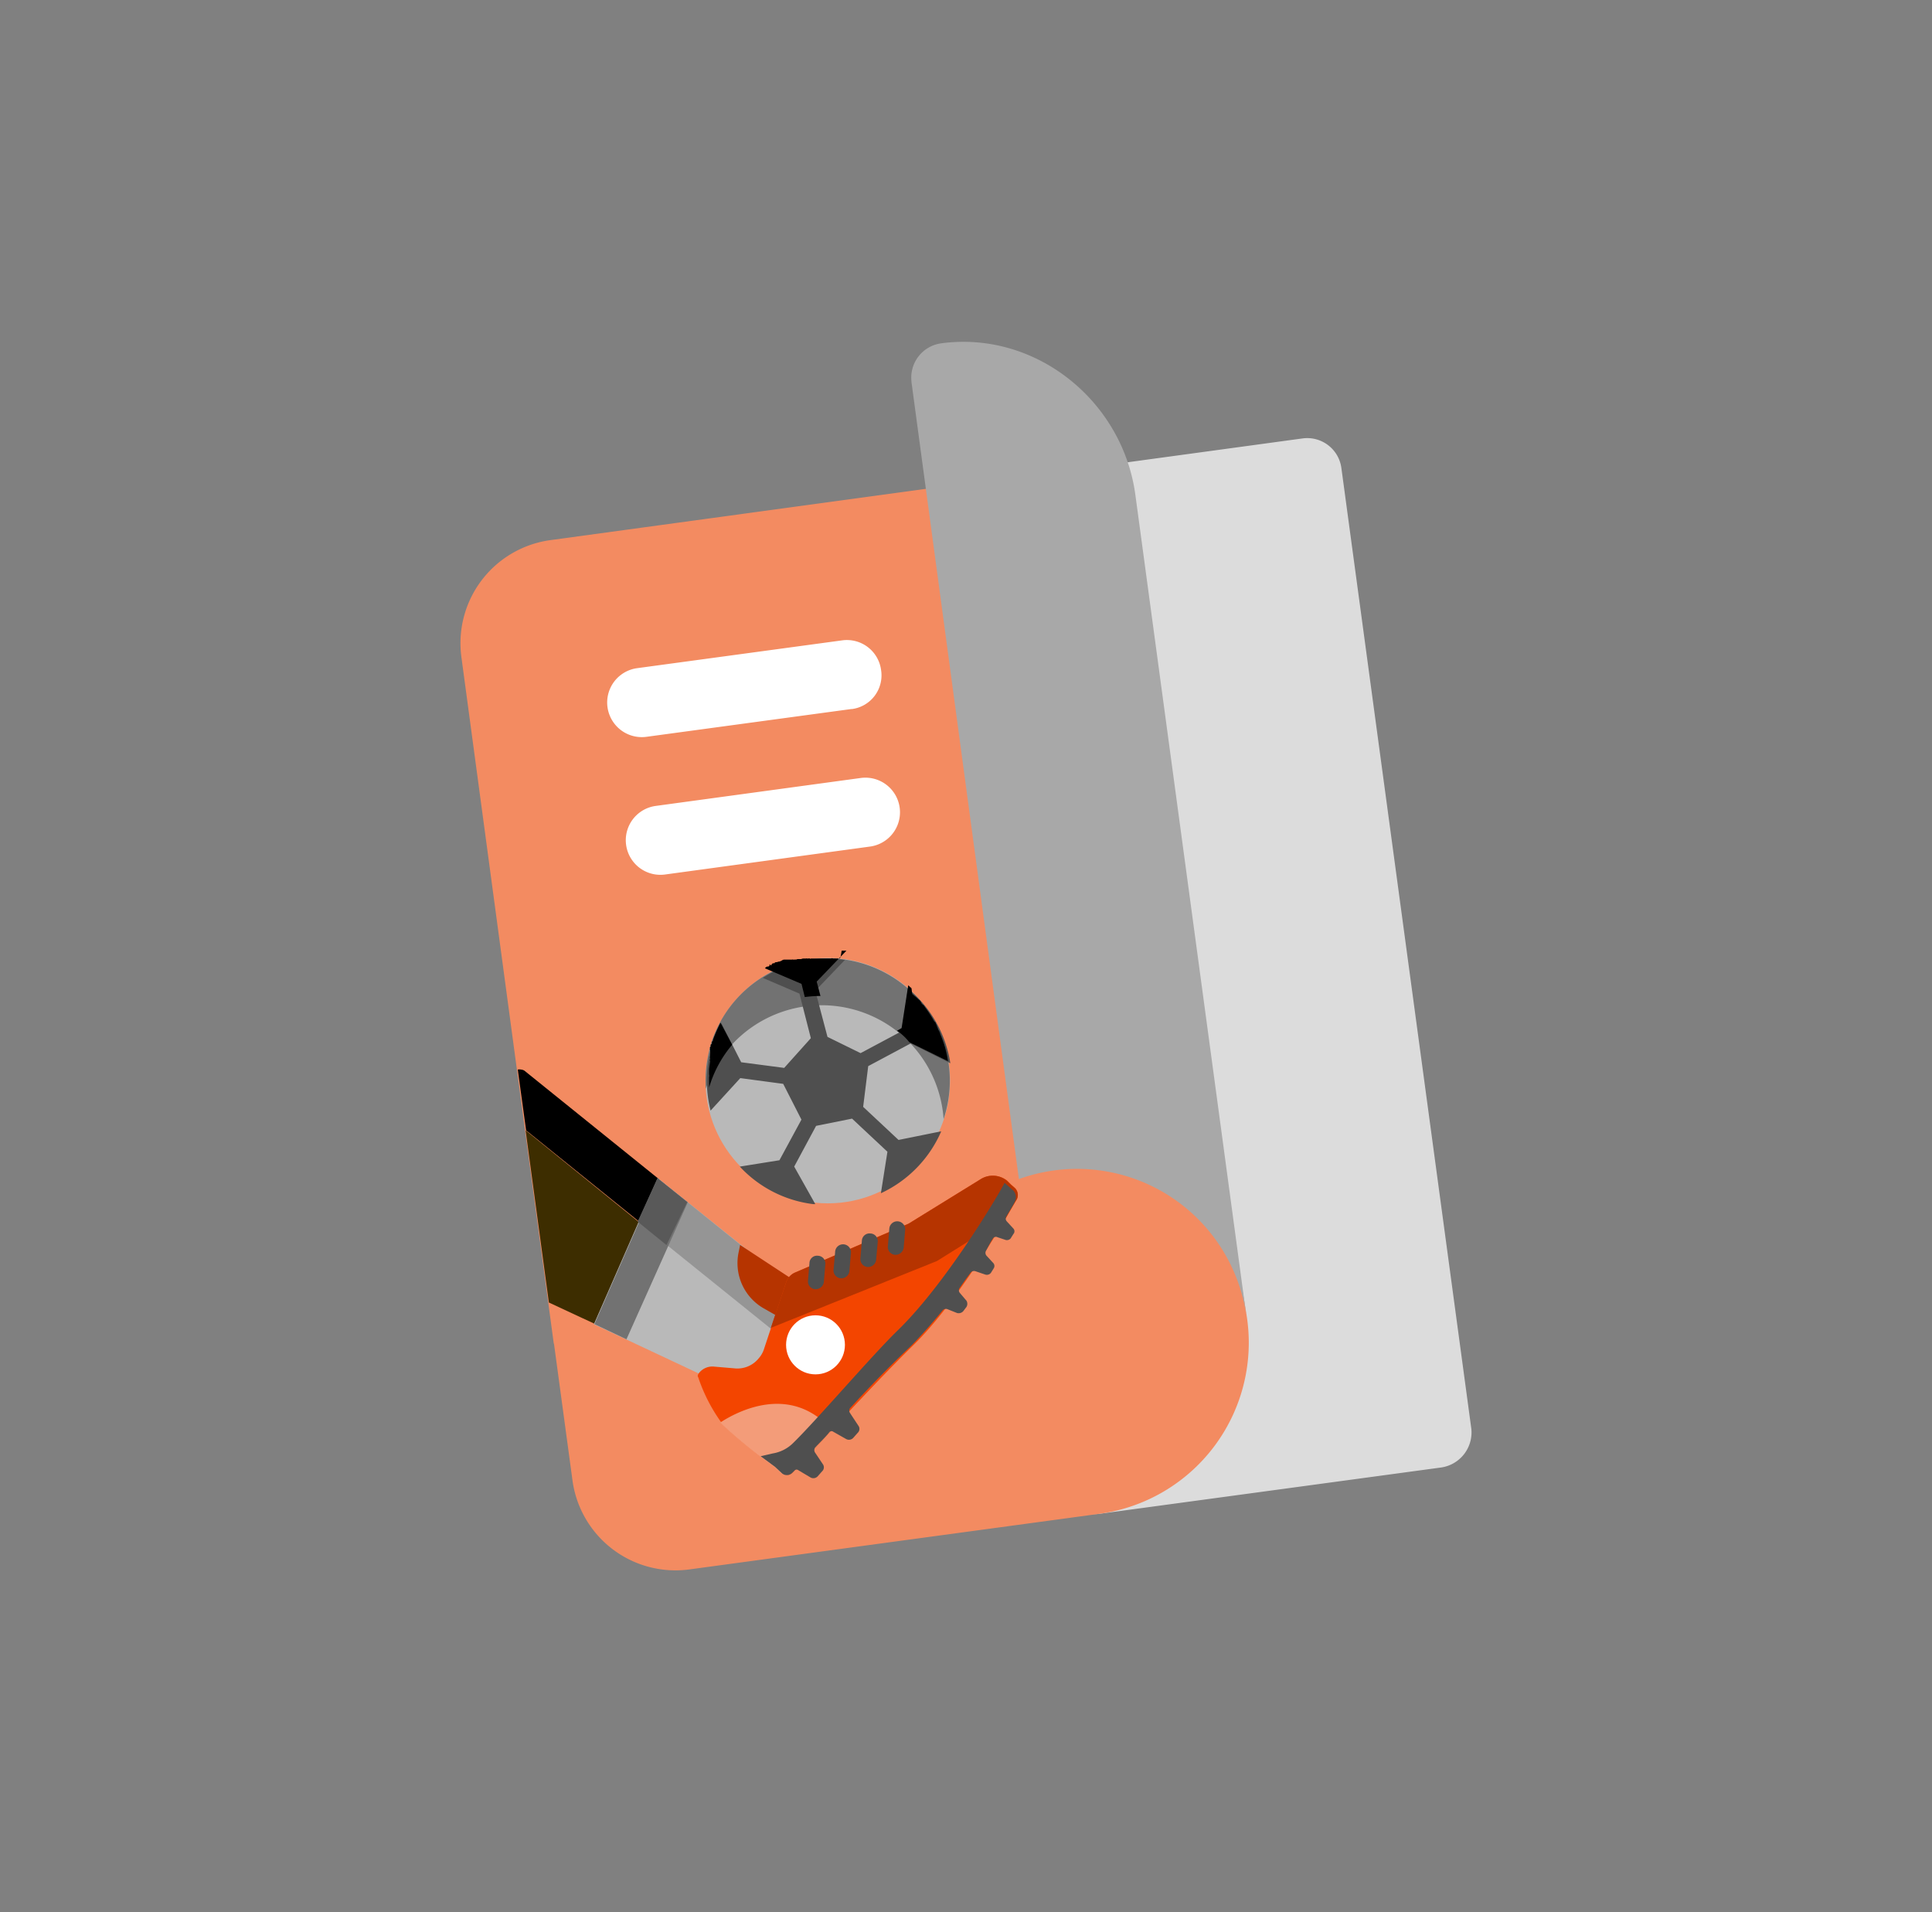 <svg xmlns="http://www.w3.org/2000/svg" width="195" height="193" viewBox="0 0 195 193">
  <rect x="0" y="0" width="195" height="193" fill="#808080" stroke="none"/>
  <title>mag-men</title>
  <g id="Layer_2" data-name="Layer 2">
    <g id="Group_359" data-name="Group 359">
      <rect width="195" height="193" style="fill: none"/>
      <g>
        <path id="Path_1350" data-name="Path 1350" d="M145.45,148.11,111,152.78a3.49,3.49,0,0,1-1-6.92,10.55,10.55,0,0,0,9-11.81L107.77,51a3.47,3.47,0,0,1,3-3.93h0l20.69-2.82a3.48,3.48,0,0,1,3.93,3h0l13.12,97A3.58,3.58,0,0,1,145.45,148.11Z" style="fill: #dcdcdc"/>
        <path d="M125.88,133.15c-.28-2-1.79-10.75-2.64-12.44a17.59,17.59,0,0,0-14.41-9.61l-.5-3.66v-.23l-7.46-55.35a3.48,3.48,0,0,0-3.92-3L55.57,54.51a10.5,10.5,0,0,0-9,11.81l9.31,69.19c0,.05.05.17.05.22l1.85,13.67a10.49,10.49,0,0,0,11.78,9L111,152.78A17.43,17.43,0,0,0,125.88,133.15Z" style="fill: #f38b61"/>
        <polygon points="55.4 131.46 60 133.6 69.64 134.44 67.9 126.11 53.05 114.08 55.4 131.46" style="fill: #3d2d00"/>
        <path d="M52.93,108.06a.72.72,0,0,0-.33-.11.78.78,0,0,0-.34,0l.84,6.13,14.86,12L66.5,119Z"/>
        <path id="Path_1352" data-name="Path 1352" d="M95,34.65a3.49,3.49,0,0,0-3,3.88v.06L102.84,119a17.26,17.26,0,0,1,23,14.12L114.61,50.06C113.38,40.5,104.57,33.36,95,34.65Z" style="fill: #a8a8a8"/>
        <g id="Group_307" data-name="Group 307">
          <path id="Path_1353" data-name="Path 1353" d="M86,71.55,65.28,74.36a3.49,3.49,0,0,1-1-6.92h0L85,64.63a3.48,3.48,0,0,1,3.93,3,3.43,3.43,0,0,1-3,3.94Z" style="fill: #fff"/>
          <path id="Path_1354" data-name="Path 1354" d="M87.82,85.44,67.13,88.26a3.49,3.49,0,0,1-.95-6.92h0l20.69-2.82a3.49,3.49,0,0,1,.95,6.92Z" style="fill: #fff"/>
        </g>
        <path id="Path_1504" data-name="Path 1504" d="M66.39,118.91l-6.45,14.74,10.54,4.95L75,141.19l7.51-9.68-3.14-2.19Z" style="fill: #b9b9b9"/>
        <path id="Path_1505" data-name="Path 1505" d="M66.39,118.91l-2,4.39,14.18,11.42.84.56,3-3.82-3.09-2.14Z" style="fill: #959595"/>
        <path id="Path_1506" data-name="Path 1506" d="M79.4,133.37,77,132a5.26,5.26,0,0,1-2.46-5.56l.16-.79,6,3.94Z" style="fill: #b63400"/>
        <path id="Path_1507" data-name="Path 1507" d="M99,119l-7.29,4.5-11.5,4.95a1.65,1.65,0,0,0-.84.9l-2.24,6.75a2.6,2.6,0,0,1-.56,1,2.76,2.76,0,0,1-2.47,1l-2-.17a1.72,1.72,0,0,0-1.57.67c-.06.11-.17.23-.06.4A17,17,0,0,0,73,143.83a50.51,50.51,0,0,0,5.21,4.22h0l.73.68a.77.77,0,0,0,1-.06c1.8-1.91,7.85-8.61,12.28-12.94s9.09-12.37,10.43-14.73a1,1,0,0,0-.17-1.07h0l-.45-.4-.39-.39A2.36,2.36,0,0,0,99,119Z" style="fill: #f34500"/>
        <path id="Path_1508" data-name="Path 1508" d="M99,119l-7.29,4.5-11.5,4.95a1.65,1.65,0,0,0-.84.9l-1.57,4.67,16.77-6.75,6.95-4.34c.45-.84.84-1.46,1.12-1.91a1,1,0,0,0-.17-1.07l-.45-.39-.39-.39A2.26,2.26,0,0,0,99,119Z" style="fill: #b63400"/>
        <path id="Path_1509" data-name="Path 1509" d="M83.94,144.34a5.65,5.65,0,0,0-1.29-1.24c-3.81-2.87-8.19-.67-9.92.45,0,.11.16.17.22.28a50.51,50.51,0,0,0,5.21,4.22l.73.68a.77.77,0,0,0,1-.06C80.69,147.88,82.15,146.25,83.94,144.34Z" style="fill: #f39c79"/>
        <path id="Path_1510" data-name="Path 1510" d="M90.61,134.27C88,136.8,82.43,143.33,80,145.69a3.78,3.78,0,0,1-2,1l-1.23.28,1.45,1.07.73.68a.77.77,0,0,0,1-.06l.23-.22a.27.27,0,0,1,.39-.06l1.23.73a.59.59,0,0,0,.73-.11l.45-.51a.54.54,0,0,0,.06-.73l-.79-1.18a.45.45,0,0,1,0-.45c.45-.51,1-1,1.46-1.58a.28.28,0,0,1,.39-.05l1.29.73a.59.59,0,0,0,.73-.11l.45-.51a.54.54,0,0,0,.06-.73l-.85-1.29a.45.45,0,0,1,0-.45c2-2.2,4.21-4.45,6.17-6.3,1.12-1.13,2.19-2.37,3.2-3.6a.44.44,0,0,1,.45-.12l1,.4a.64.64,0,0,0,.61-.17l.34-.45a.62.62,0,0,0,0-.62l-.67-.79a.42.42,0,0,1-.06-.45c.39-.56.78-1.12,1.18-1.63a.43.43,0,0,1,.45-.11l1,.34a.52.52,0,0,0,.56-.17l.28-.45a.44.44,0,0,0-.06-.57l-.67-.73a.44.44,0,0,1-.06-.45c.34-.62.4-.78.73-1.29a.35.35,0,0,1,.45-.11l.84.28A.51.51,0,0,0,102,125l.28-.45a.41.41,0,0,0,0-.56l-.67-.73a.41.41,0,0,1-.06-.45c.39-.68.73-1.19.9-1.58a1,1,0,0,0-.17-1.07l-.9-.79C101.6,119.2,95.83,129.21,90.61,134.27Z" style="fill: #4f4f4f"/>
        <ellipse id="Ellipse_202" data-name="Ellipse 202" cx="83.55" cy="109.07" rx="12.34" ry="12.38" style="fill: #b9b9b9"/>
        <g id="Group_338" data-name="Group 338">
          <path id="Path_1511" data-name="Path 1511" d="M71.31,107.49a12.84,12.84,0,0,0-.07,2.4,12.33,12.33,0,0,1,24,3.06,12.34,12.34,0,1,0-23.43-7.77A16.12,16.12,0,0,0,71.31,107.49Z" style="fill: #727272"/>
          <path id="Path_1512" data-name="Path 1512" d="M63.23,135.17l6.19-13.83-3-2.38L60,133.64Z" style="fill: #727272"/>
        </g>
        <path id="Path_1513" data-name="Path 1513" d="M69.36,121.33l-3-2.42-2,4.39,2.91,2.36Z" style="fill: #595959"/>
        <ellipse id="Ellipse_203" data-name="Ellipse 203" cx="82.31" cy="135.73" rx="2.97" ry="2.98" style="fill: #fff"/>
        <g id="Group_339" data-name="Group 339">
          <path id="Path_1514" data-name="Path 1514" d="M83.15,129.41a.83.83,0,0,1-.91.7.78.78,0,0,1-.69-.83l.15-1.8a.76.76,0,0,1,.86-.74.77.77,0,0,1,.74.87l-.15,1.8Z" style="fill: #4f4f4f"/>
          <path id="Path_1515" data-name="Path 1515" d="M85.73,128.31a.82.82,0,0,1-.9.7.79.79,0,0,1-.7-.83l.16-1.8a.8.8,0,1,1,1.59.13l-.15,1.8Z" style="fill: #4f4f4f"/>
          <path id="Path_1516" data-name="Path 1516" d="M88.43,127.16a.82.82,0,0,1-.9.71.79.79,0,0,1-.69-.83l.15-1.81a.77.77,0,0,1,.86-.74.77.77,0,0,1,.74.87l-.16,1.8Z" style="fill: #4f4f4f"/>
          <path id="Path_1517" data-name="Path 1517" d="M91.21,125.93a.83.83,0,0,1-.91.71.79.79,0,0,1-.69-.83l.15-1.81a.8.8,0,1,1,1.6.13l-.15,1.8Z" style="fill: #4f4f4f"/>
          <path id="Path_1518" data-name="Path 1518" d="M82.29,100l3-3.13h-.16A11.8,11.8,0,0,0,77,98.7l3.69,1.58,1.15,4.5-2.69,3-4.34-.57-2-3.93a12.22,12.22,0,0,0-1.09,8.81l3-3.28,4.33.58L80.89,113l-2.22,4.1-4,.64a12.13,12.13,0,0,0,7.42,3.79l.2,0-2.13-3.79,2.21-4.11L86,112.9l3.57,3.34-.66,4.19A12.27,12.27,0,0,0,95,114.18l-4.31.87-3.57-3.34.51-4.11,4.29-2.29,4,2a12.24,12.24,0,0,0-4.3-7.56L91.15,104l-4.29,2.29-3.34-1.64Z" style="fill: #4f4f4f"/>
        </g>
        <g id="Group_340" data-name="Group 340">
          <path id="Path_1519" data-name="Path 1519" d="M73.9,105.44l-1.18-2.23h0a16.26,16.26,0,0,0-.76,1.73l0,0c0,.08,0,.12-.1.2s0,0,0,.08,0,.13-.11.21,0,.08,0,.08,0,.12-.07.16,0,.08,0,.13a.11.11,0,0,0,0,.15s0,.08,0,.13,0,.08,0,.2,0,.08,0,.16v.16a.31.31,0,0,0,0,.2s0,.08,0,.12a.11.11,0,0,0,0,.16l-.11.8c0,.08,0,.12,0,.2v.08c0,.08,0,.12,0,.2s0,0,0,.08a.56.56,0,0,1,0,.28l0,0V109l0,0v.23l0,.05v.24l0,0v.24h0A11.9,11.9,0,0,1,73.9,105.44Z"/>
          <path id="Path_1520" data-name="Path 1520" d="M91,103.76l-.46.27a5.36,5.36,0,0,1,1.23,1.15l3.91,1.92a10.27,10.27,0,0,0-.65-2.43h0c0-.08-.09-.15-.09-.23l0,0-.09-.23,0,0c0-.08-.09-.15-.1-.23l0,0a.45.45,0,0,1-.1-.23l0,0a1.08,1.08,0,0,1-.1-.23l0,0c0-.08-.09-.15-.1-.23l0,0c0-.08-.09-.15-.17-.23h0a12.28,12.28,0,0,0-.89-1.37l0,0-.13-.19,0,0-.17-.15,0,0a.17.17,0,0,1-.09-.15l0,0a.23.23,0,0,1-.09-.15l-.08-.08-.17-.14-.08-.08-.17-.15-.09-.07-.17-.15-.08-.07L92,99.74l0,0-.17-.15,0,0-.16-.15h0Z"/>
          <path id="Path_1521" data-name="Path 1521" d="M84.7,96.74c-.07,0-.12,0-.2,0s-.08,0-.12,0-.12,0-.2,0-.08,0-.12,0a.12.12,0,0,0-.16,0s-.08,0-.12,0-.12,0-.2,0-.08,0-.12,0-.12,0-.24,0,0,0-.08,0l-.31,0h0l-.32,0s0,0-.08,0-.12,0-.16,0-.08,0-.11,0-.12,0-.16,0-.08,0-.12,0-.11.05-.16,0-.08,0-.11,0-.12,0-.16,0a.06.06,0,0,0-.08,0h-.24a.6.6,0,0,0-.27.06h0l-.28,0a0,0,0,0,0-.07,0c-.05,0-.12.05-.2.05a.06.06,0,0,0-.08,0s-.08,0-.19,0a.06.06,0,0,0-.08,0s-.08,0-.2,0-.08,0-.08,0-.08,0-.19,0-.08,0-.08,0-.12,0-.2,0,0,0-.08,0a.49.49,0,0,0-.23.1h0l-.23.1s0,0-.08,0l-.19.06h-.08s-.08,0-.16.09-.07,0-.07,0-.08,0-.16.09-.08,0-.07.08-.07.09-.12,0-.08,0-.07.09a.23.23,0,0,1-.15.09s0,0-.08,0a.42.42,0,0,0-.23.18l3.69,1.57.33,1.33a11.87,11.87,0,0,1,1.58-.11l-.38-1.45,3-3.12-.48,0C84.83,96.78,84.78,96.74,84.7,96.74Z"/>
        </g>
      </g>
    </g>
  </g>
</svg>
